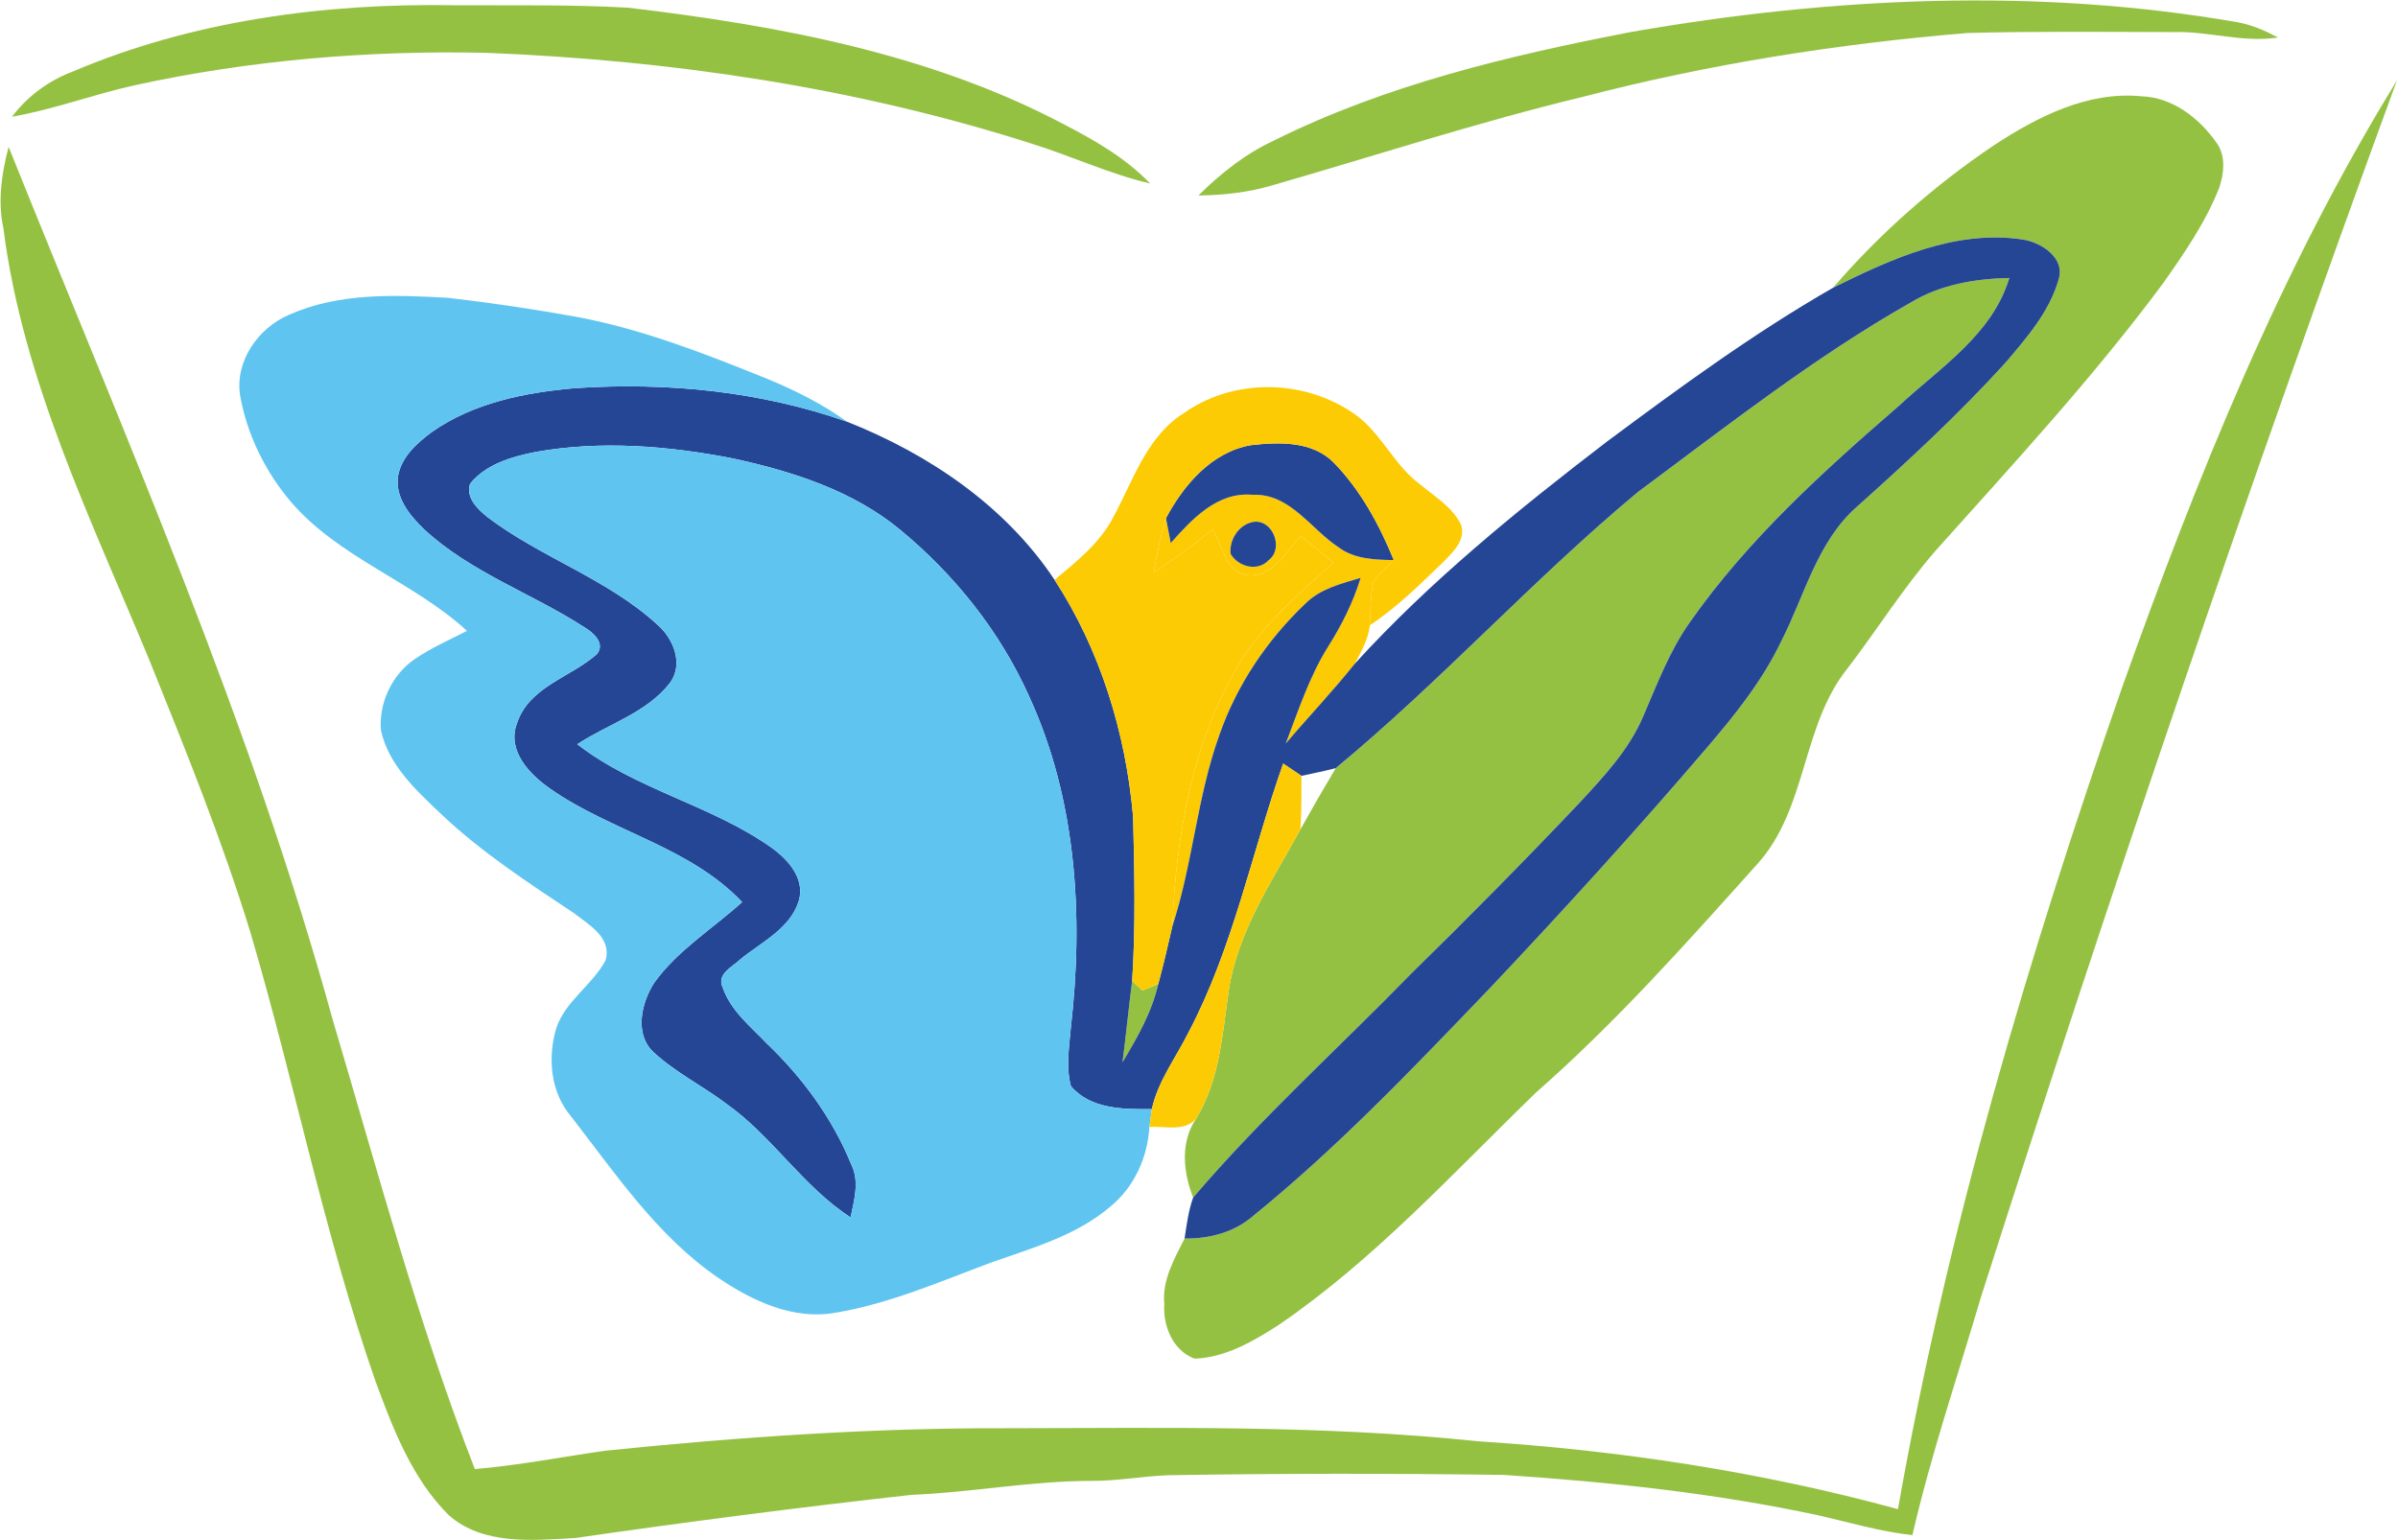 <svg version="1.2" xmlns="http://www.w3.org/2000/svg" viewBox="0 0 1561 1003" width="1561" height="1003">
	<title>channels4_profile-svg</title>
	<style>
		.s0 { fill: #95c143 } 
		.s1 { fill: #fccb03 } 
		.s2 { fill: #254694 } 
		.s3 { fill: #5fc5f0 } 
	</style>
	<g id="#95c143ff">
		<path id="Layer" class="s0" d="m1061.9 20.8c130.1-22.7 264.3-29 394.8-6.3 9.2 1.7 17.9 5.5 26.2 9.9-22.9 3.6-45.2-4.2-68-3.5-44.9-0.1-89.7-0.6-134.4 0.6-84.2 7-168.1 20.2-249.9 41.5-68.1 16.4-134.8 38.2-202.1 57.6-15.7 4.7-32 6.5-48.4 6.7 14.4-14.3 30.5-27.1 49-35.7 73-36.4 153.1-55.4 232.8-70.8z"/>
		<path id="Layer" class="s0" d="m47.1 46.7c78.1-33.3 164.1-44.7 248.4-43.3 37.8 0.2 75.6-0.5 113.3 1.6 97.8 11.6 197.1 29.9 284.8 76.5 19.8 10.3 39.5 21.7 55.1 38-26.8-6.3-51.7-18.1-77.9-26.2-114.4-36.5-234.3-54.1-354.1-58.9-76.7-1.7-153.8 4.7-228.9 21.1-26.9 5.9-52.8 15.8-80 20.5 10.1-13.3 23.7-23.4 39.3-29.3z"/>
		<path id="Layer" class="s0" d="m1381.3 447.9c48.6-136.3 102.9-271.8 179-395.5-96 262.1-185.9 526.4-270.8 792.3-15.2 51.5-32.5 102.5-44.6 154.9-20.6-2.2-40.3-8.1-60.4-12.7-67.7-14.6-136.7-21.9-205.7-26.5-72.7-1-145.4-1-218 0.2-16.9 0.6-33.5 3.8-50.3 3.7-39.3 0-78 7.5-117.2 9.1-73.1 8.1-146.1 17.6-218.9 28.1-27.6 1.5-59.8 4.9-82.3-14.9-23.9-23.8-36.3-56.3-47.7-87.3-33.3-95.6-52.8-195.3-81.4-292.2-18.5-60.3-42.2-118.8-65.7-177.1-37.8-91.5-82.5-182.2-95.1-281.4-3.8-17.7-1.1-35.8 3.4-53 75.3 187.7 157.5 373.6 211.2 569.2 29.1 97.8 55.3 196.6 92.3 291.8 28.6-2.4 56.8-8 85.3-12 86.9-8.9 174.1-14.9 261.6-14.6 102.1-0.1 204.4-2.2 306.1 8.5 92.2 5.9 184.2 19.8 273.4 44.2 32.1-182.2 85-360.2 145.8-534.8z"/>
		<path id="Layer" class="s0" d="m1298.1 94.5c28.3-18.5 60.9-35.2 95.8-31.8 20.1 0.6 37.5 14 48.7 29.9 6.5 8.4 5.2 20.3 2 29.7-8.8 22.4-22.6 42.4-36.4 62-45.5 61.4-97.5 117.6-148.4 174.5-20.9 24.1-37.8 51.2-57.2 76.5-29.8 37.2-26.1 90.7-58.1 126.7-46.2 51.5-92.3 103.5-144.4 149.2-54 52.3-105.1 108.7-167.5 151.4-16.6 10.7-34.8 21.4-55 22.1-14.2-5.3-20.6-21.3-19.7-35.6-1.5-15.5 6.5-29.3 13.2-42.6 16.3 0.2 32.6-4.1 45.1-15.1 55.3-44.9 104.5-96.7 153.8-148.1 48.2-51 95.5-103.1 141.2-156.5 18.3-21.4 36.1-43.6 48.3-69.2 15.4-30 23.4-65.2 49.8-88.1 33.2-29.7 65.9-60 95.9-93 14-16.4 28.9-33.4 34.9-54.6 4.4-13.9-11.3-24.1-23.2-25.9-43.8-6.7-85.6 12.5-123.7 31.4 30.6-35.5 66-66.7 104.9-92.9z"/>
		<path id="Layer" class="s0" d="m1244.3 196.7c19.2-11.5 41.6-15.2 63.7-15.7-11.2 37-44.9 58.2-71.7 83.1-49.3 42.7-98.3 87-136 140.7-13.5 18.9-21.6 40.8-30.8 62-9.1 21.3-25.1 38.4-40.6 55.2-36 38-72.8 75.3-110.2 111.9-47.3 48.6-98 94.2-142 145.9-6.5-16.5-8.5-35.8 1.8-51.2 15.4-25.1 17.2-54.9 21.3-83.2 5.7-38.8 28.3-71.7 46.7-105.3q11.2-20.1 23-39.9c68.6-56.7 128.4-123 196.7-179.8 58.1-43.1 115.1-88 178.1-123.7z"/>
		<path id="Layer" fill-rule="evenodd" class="s1" d="m762.1 353.6c13.8-15.5 30.3-33.5 53.2-31.4 24.4-1.1 37.8 22.2 56.1 34.2 10.2 7.7 23.6 8.1 35.9 8.3-4.6 4.6-9.6 8.9-13.2 14.3-2.2 9.3-1.9 18.8-2.4 28.2-0.9 9-5.7 17.1-9.8 25-14.3 17.9-30.1 34.5-44.9 51.9 8.2-21.4 15.3-43.5 27.6-63.1 8.8-14 16.3-28.8 21.1-44.7-12.8 3.8-26.4 7.1-36.1 16.9-24.8 23.6-44.5 52.9-55.8 85.3-14.6 40.4-17.3 84-30.7 124.8 2.5-58.6 12.7-119.2 43.1-170.2 15.6-26.4 39.3-46.5 61.9-66.7q-10.7-8.7-21.3-17.4c-9.3 9.4-16.8 24.8-31.6 25.6-16.5 1.1-19.2-19-25.8-29.9-12.4 9.9-25 19.5-38.4 28 2.2-11.9 4.3-23.8 8-35.3 1 5.3 2.1 10.8 3.1 16.2zm51-13c-7.8 2.8-13 11.8-12 20.1 4.9 8.4 17.5 11.7 24.6 4.2 11.2-8.4 1.5-29.8-12.6-24.3z"/>
		<path id="Layer" class="s0" d="m730.7 691.7c2.3-17.6 4-35.3 6.3-52.9 1.7 1.5 5.1 4.7 6.8 6.2q5.1-2.2 10.2-4.3c-4.2 18.4-13.6 34.9-23.3 51z"/>
	</g>
	<g id="#254694ff">
		<path id="Layer" class="s2" d="m1193.2 187.4c38.1-18.9 79.9-38.1 123.7-31.4 11.9 1.8 27.6 12 23.2 25.9-6 21.2-20.9 38.2-34.9 54.6-30 33-62.7 63.3-95.9 93-26.4 22.9-34.4 58.1-49.8 88.1-12.2 25.6-30 47.8-48.3 69.2-45.7 53.4-93 105.5-141.2 156.5-49.3 51.4-98.5 103.2-153.8 148.1-12.5 11-28.8 15.3-45.1 15.1 1.4-9 2.5-18.1 5.6-26.7 44-51.7 94.7-97.3 142-145.9 37.4-36.6 74.2-73.9 110.2-111.9 15.5-16.8 31.5-33.9 40.6-55.2 9.2-21.2 17.3-43.1 30.8-62 37.7-53.7 86.7-98 136-140.7 26.8-24.9 60.5-46.1 71.7-83.1-22.1 0.5-44.5 4.2-63.7 15.7-63 35.7-120 80.6-178.1 123.7-68.3 56.8-128.1 123.1-196.7 179.8-7.4 1.9-14.9 3.4-22.3 5-4-2.7-8-5.4-11.9-8-20.6 58.4-32.6 120.2-61.8 175.4-8.2 16.4-19.7 31.4-23.7 49.6-18.2 0.2-39.9 0.2-52.7-15-3.3-12.5-1.1-25.5 0-38.2 8.3-72.4 3.7-148.3-27.1-215.4-18.9-42.3-48.5-79.3-84.1-108.7-30.9-25.5-69.9-37.9-108.4-46.3-42.3-8.3-86.2-11.9-128.9-4.3-15.5 3.1-32.3 7.9-42.6 20.7-2.9 9.1 4.9 16.5 11.3 21.7 34.8 26.4 78.1 40.2 110.6 70 10.5 9.1 17.2 25.5 8.3 37.9-15.2 19.6-40.3 26.8-60.4 40 37.9 29.4 86.4 39.4 125.5 66.7 11.2 7.8 23 20.4 18.7 35.3-5.6 18.1-24.3 26.8-38.1 38.1-5.2 5-15.7 9.6-11.4 18.4 5.1 14.9 17.9 25.1 28.4 36.1 23.4 22.3 43.1 49.1 55.3 79.2 5.4 10.9 1.8 23.1-0.5 34.3-31.2-20.2-51-53-81.3-74.3-15.3-11.5-32.7-20.1-46.8-33.1-12.9-11.8-8.1-32.4 0.3-45.4 15.2-21.2 38.1-35.2 57.2-52.5-34.2-36.1-85-45.9-124.8-73.7-13.4-9.3-28.5-24.8-21.8-42.6 7.8-24 35-30 52.1-45.2 5.6-7-2.4-14-8.1-17.4-34.3-22.2-74.2-35.8-104.5-63.9-9.4-9.1-19.2-21-16.8-35 2.3-12.3 12.3-21.1 21.8-28.2 27.4-19.3 61.2-25.9 94-28.7 59.4-3.9 120 2.1 176.4 21.9 53.2 21.1 103 54.7 135.1 103 29.9 45.9 46.3 99.8 51.1 154.1 0.9 35.7 1.7 71.5-0.6 107.1-2.3 17.6-4 35.3-6.3 52.9 9.7-16.1 19.1-32.6 23.3-51 3.3-12.4 6.3-24.9 9.1-37.4 13.4-40.8 16.1-84.4 30.7-124.8 11.3-32.4 31-61.7 55.8-85.3 9.7-9.8 23.3-13.1 36.1-16.9-4.8 15.9-12.3 30.7-21.1 44.7-12.3 19.6-19.4 41.7-27.6 63.1 14.8-17.4 30.6-34 44.9-51.9 49.2-54 106.2-100.2 164.1-144.6 47.6-35.4 95.6-70.6 147.2-100.2z"/>
		<path id="Layer" class="s2" d="m814.1 289.9c18.4-2.1 40.1-2.9 54.2 11.4 17.4 17.9 29.6 40.4 39 63.4-12.3-0.2-25.7-0.6-35.9-8.3-18.3-12-31.7-35.3-56.1-34.2-22.9-2.1-39.4 15.9-53.2 31.4-1-5.4-2.1-10.9-3.1-16.2 11.6-21.7 29.7-43 55.1-47.5z"/>
		<path id="Layer" class="s2" d="m813.1 340.6c14.1-5.5 23.8 15.9 12.6 24.3-7.1 7.5-19.7 4.2-24.6-4.2-1-8.3 4.2-17.3 12-20.1z"/>
	</g>
	<g id="#5fc5f0ff">
		<path id="Layer" class="s3" d="m188.1 205c32.4-14.5 68.8-13 103.4-11.1 28.4 3.3 56.7 7.5 84.8 12.6 42.6 8.1 83.1 24 123.2 40.2 18.2 7.5 35.9 16.4 51.9 27.9-56.4-19.8-117-25.8-176.4-21.9-32.8 2.8-66.6 9.4-94 28.7-9.5 7.1-19.5 15.9-21.8 28.2-2.4 14 7.4 25.9 16.8 35 30.3 28.1 70.2 41.7 104.5 63.9 5.7 3.4 13.7 10.4 8.1 17.4-17.1 15.2-44.3 21.2-52.1 45.2-6.7 17.8 8.4 33.3 21.8 42.6 39.8 27.8 90.6 37.6 124.8 73.7-19.1 17.3-42 31.3-57.2 52.5-8.4 13-13.2 33.6-0.3 45.4 14.1 13 31.5 21.6 46.8 33.1 30.3 21.3 50.1 54.1 81.3 74.3 2.3-11.2 5.9-23.4 0.5-34.3-12.2-30.1-31.9-56.9-55.3-79.2-10.5-11-23.3-21.2-28.4-36.1-4.3-8.8 6.2-13.4 11.4-18.4 13.8-11.3 32.5-20 38.1-38.1 4.3-14.9-7.5-27.5-18.7-35.3-39.1-27.3-87.6-37.3-125.5-66.7 20.1-13.2 45.2-20.4 60.4-40 8.9-12.4 2.2-28.8-8.3-37.9-32.5-29.8-75.8-43.6-110.6-70-6.4-5.2-14.2-12.6-11.3-21.7 10.3-12.8 27.1-17.6 42.6-20.7 42.7-7.6 86.6-4 128.9 4.3 38.5 8.4 77.5 20.8 108.4 46.3 35.6 29.4 65.2 66.4 84.1 108.7 30.8 67.1 35.4 143 27.1 215.4-1.1 12.7-3.3 25.7 0 38.2 12.8 15.2 34.5 15.2 52.7 15-0.4 2.9-1.2 8.7-1.6 11.6-1.1 19.8-9.9 39.2-25.4 51.9-22.2 18.9-50.7 26.9-77.6 36.4-33.3 12.4-66.1 26.8-101.4 32.7-27.4 4.9-54.1-7.7-76.2-22.7-39.8-27.2-66.9-67.9-96-105.3-13.4-15.9-15.2-38.3-9.4-57.6 6.1-17.7 23.5-27.8 32-43.9 4.2-14.6-10.6-23-20.3-30.5-30-20-60.3-39.7-86.5-64.5-16.2-15.4-34.3-31.8-39.4-54.6-1.6-17.7 7.1-36.3 21.8-46.4 10.7-7.4 22.7-12.6 34.2-18.5-35.1-32.2-83.2-47.4-114.7-84.1-16.6-19.6-28.5-43.7-33-69.1-3.5-22.3 11.7-44 31.8-52.6z"/>
	</g>
	<g id="#fccb03ff">
		<path id="Layer" class="s1" d="m771.4 268.5c33.7-23.4 81.4-21.4 113.7 3.6 15.3 12.6 23.5 31.9 39.7 43.6 9.5 8 21.2 14.8 26.5 26.5 2.6 9.9-5.5 17.2-11.6 23.6-15.3 14.7-30.4 29.7-48 41.4 0.5-9.4 0.2-18.9 2.4-28.2 3.6-5.4 8.6-9.7 13.2-14.3-9.4-23-21.6-45.5-39-63.4-14.1-14.3-35.8-13.5-54.2-11.4-25.4 4.5-43.5 25.8-55.1 47.5-3.7 11.5-5.8 23.4-8 35.3 13.4-8.5 26-18.1 38.4-28 6.6 10.9 9.3 31 25.8 29.9 14.8-0.8 22.3-16.2 31.6-25.6q10.6 8.7 21.3 17.4c-22.6 20.2-46.3 40.3-61.9 66.7-30.4 51-40.6 111.6-43.1 170.2-2.8 12.5-5.8 25-9.1 37.4q-5.1 2.1-10.2 4.3c-1.7-1.5-5.1-4.7-6.8-6.2 2.3-35.6 1.5-71.4 0.6-107.1-4.8-54.3-21.2-108.2-51.1-154.1 14.5-12.1 29.9-24.3 38.6-41.6 12.9-23.9 21.7-52.5 46.3-67.5z"/>
		<path id="Layer" class="s1" d="m773.5 672.6c29.2-55.2 41.2-117 61.8-175.4 3.9 2.6 7.9 5.3 11.9 8 0 11.6 0.1 23.3-0.7 34.9-18.4 33.6-41 66.5-46.7 105.3-4.1 28.3-5.9 58.1-21.3 83.2-7.7 8.5-20.2 4.6-30.3 5.2 0.4-2.9 1.2-8.7 1.6-11.6 4-18.2 15.5-33.2 23.7-49.6z"/>
	</g>
</svg>